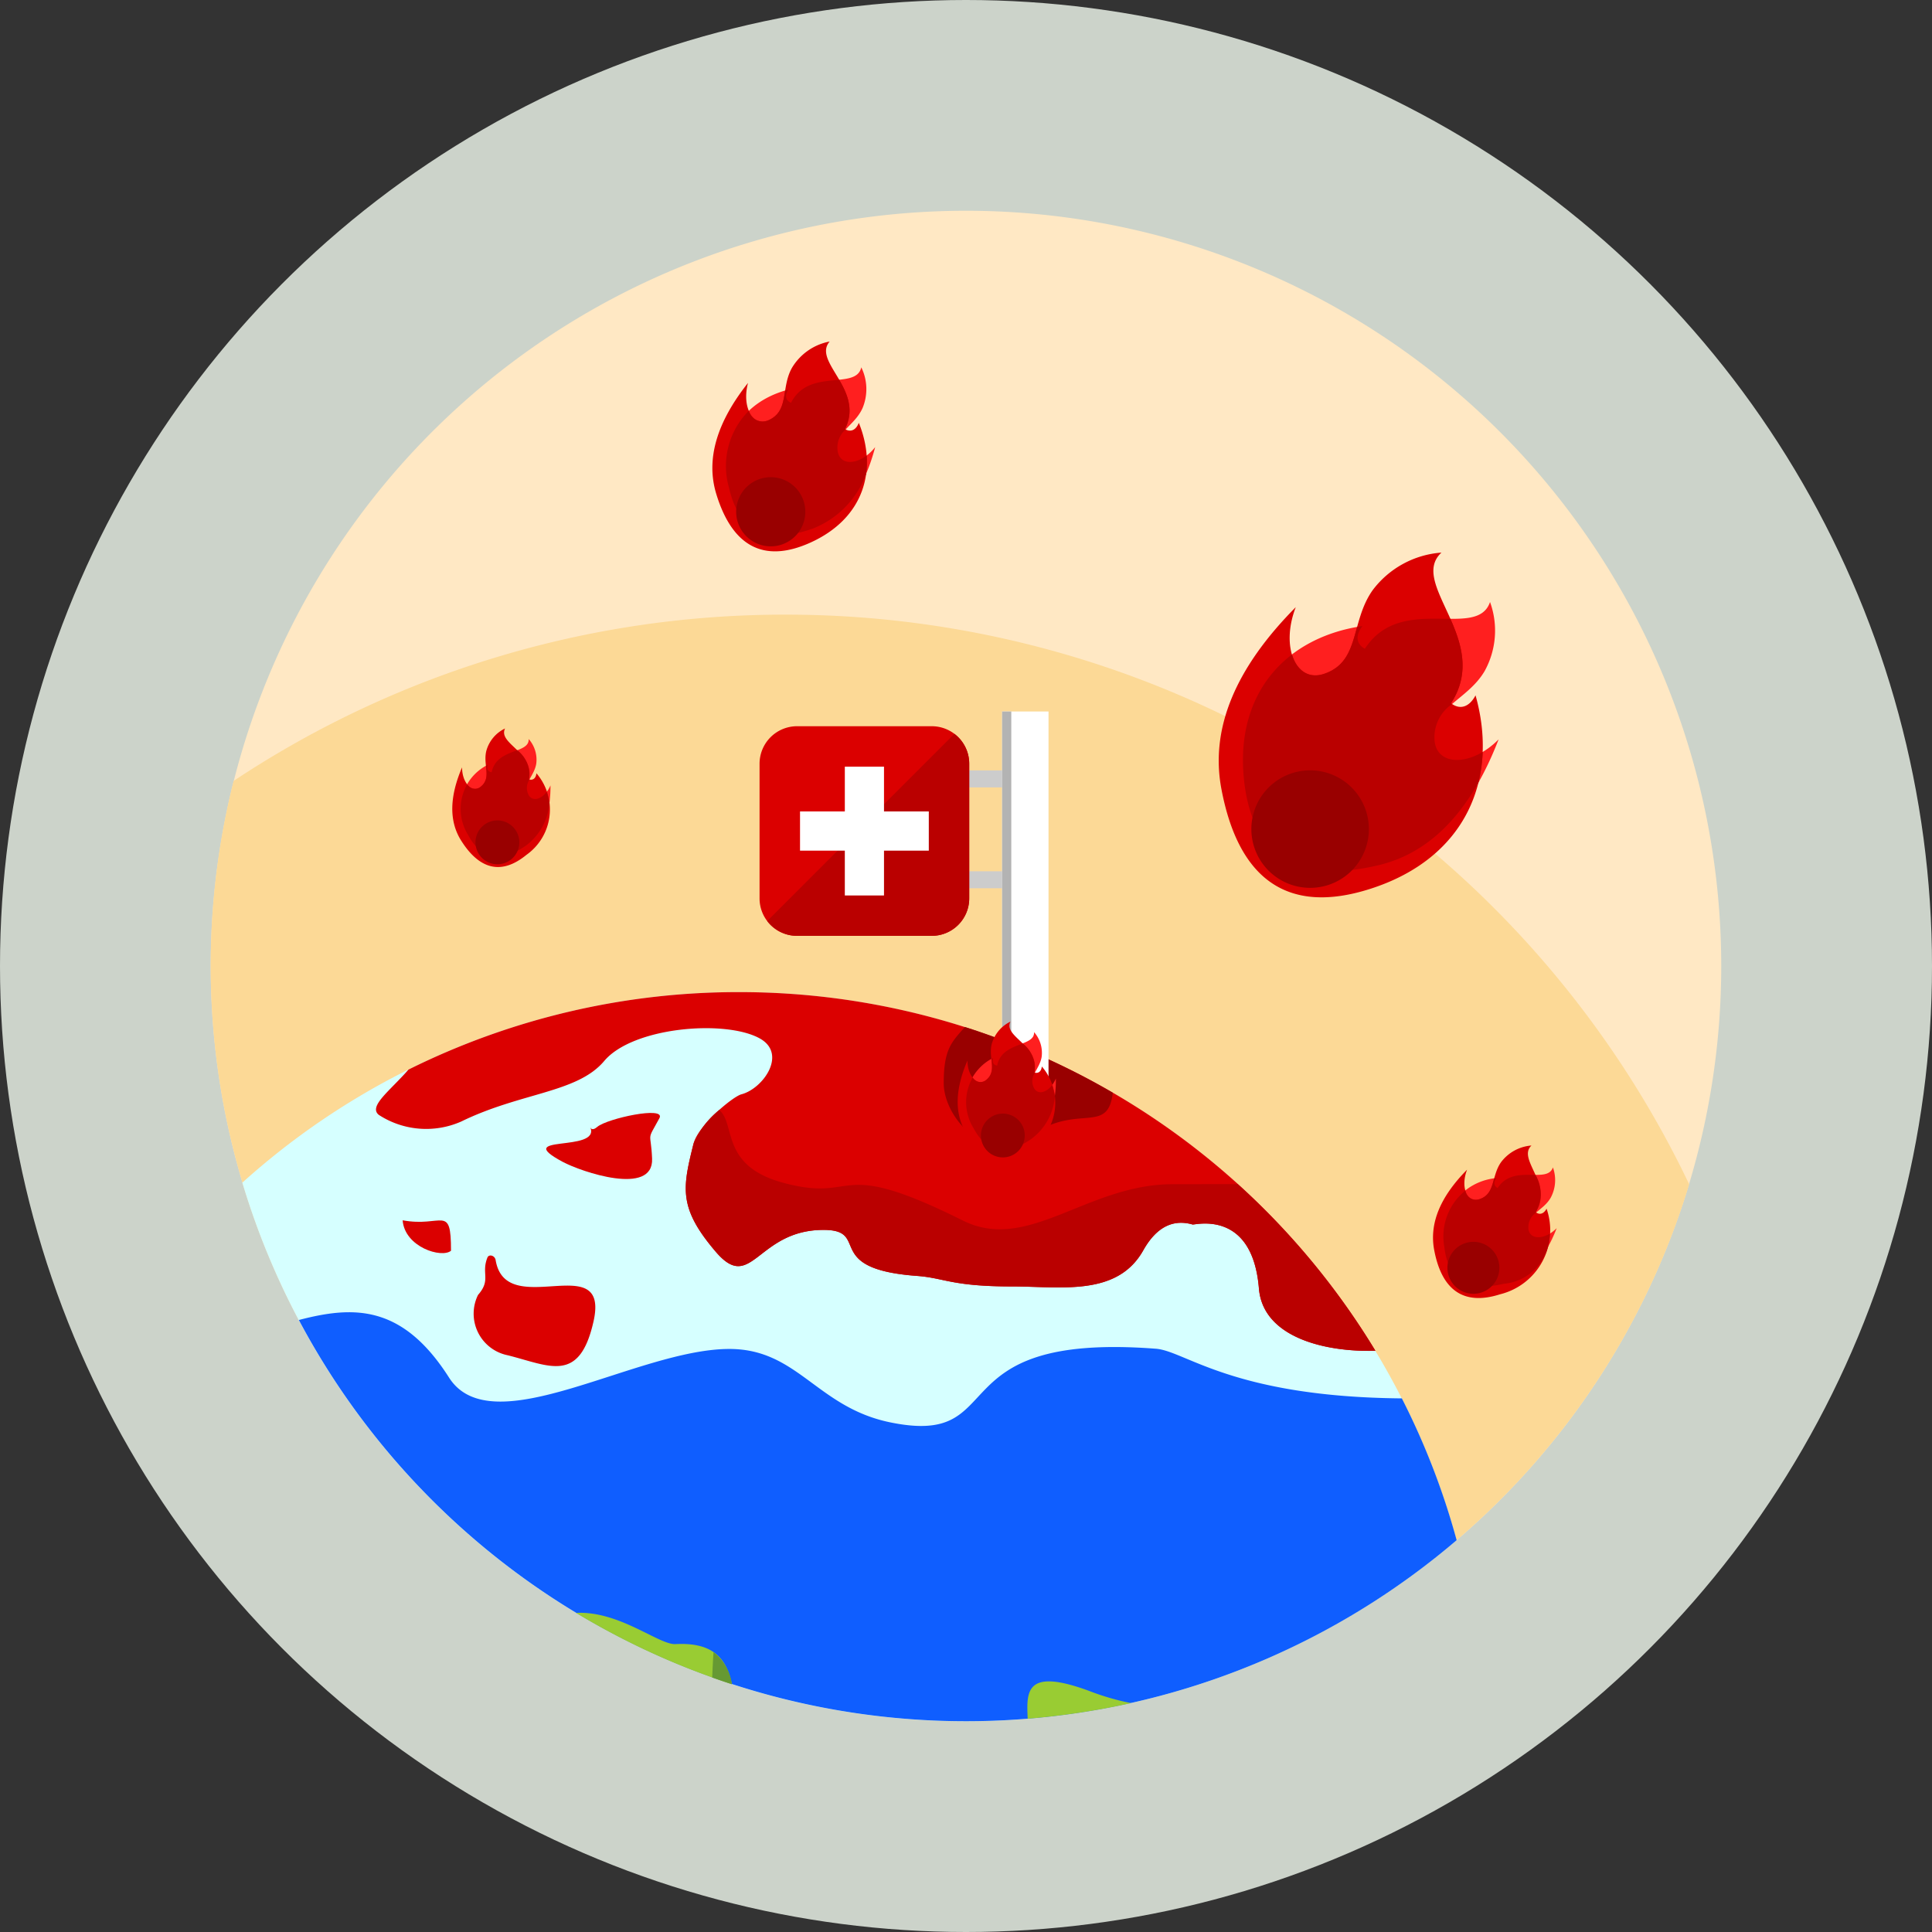 <svg xmlns="http://www.w3.org/2000/svg" width="165" height="165" viewBox="0 0 165 165">
  <rect x="0" y="0" width="165" height="165" fill="#333333" stroke="none"/>
  <g id="_17" data-name="17" transform="translate(-2374 8407.498)">
    <circle id="Elipse_5415" data-name="Elipse 5415" cx="82.5" cy="82.5" r="82.5" transform="translate(2374 -8407.498)" fill="#ccd3ca"/>
    <g id="desastre" transform="translate(2392 -8389.498)">
      <path id="Trazado_690161" data-name="Trazado 690161" d="M64.5,0A64.5,64.5,0,1,0,129,64.5,64.5,64.5,0,0,0,64.5,0Z" fill="#ffe8c4"/>
      <path id="Trazado_690162" data-name="Trazado 690162" d="M49.129,136.367a85.023,85.023,0,0,0-47.176,14.2A64.513,64.513,0,0,0,126.26,185.013,85.446,85.446,0,0,0,49.129,136.367Z" transform="translate(0 -101.874)" fill="#fcd996"/>
      <path id="Trazado_690163" data-name="Trazado 690163" d="M53.1,263.816a63.237,63.237,0,0,0-42.434,16.272,64.506,64.506,0,0,0,103.692,30.538A63.494,63.494,0,0,0,53.1,263.816Z" transform="translate(-7.969 -197.086)" fill="#d6ffff"/>
      <path id="Trazado_690164" data-name="Trazado 690164" d="M123.92,379.267c-14.455-.125-18.487-4.046-21-4.24-18.96-1.449-12.22,8.464-22.731,6.28-6.24-1.3-7.861-6.261-13.7-6.261-7.912,0-20.273,8.206-23.944,2.442-4.006-6.287-8.2-6.124-12.824-4.915a64.507,64.507,0,0,0,98.879,18.805A63.3,63.3,0,0,0,123.92,379.267Z" transform="translate(-22.197 -277.84)" fill="#0f5eff"/>
      <path id="Trazado_690165" data-name="Trazado 690165" d="M131.812,476.06c-1.412.072-4.789-2.852-8.492-2.666a64.039,64.039,0,0,0,13.315,6.09C136.176,477.349,135.107,475.889,131.812,476.06Z" transform="translate(-92.127 -353.647)" fill="#9c3"/>
      <path id="Trazado_690166" data-name="Trazado 690166" d="M169.423,486.657c-.046.705-.081,1.43-.11,2.169.557.2,1.117.391,1.68.573A4.165,4.165,0,0,0,169.423,486.657Z" transform="translate(-126.487 -363.561)" fill="#693"/>
      <path id="Trazado_690167" data-name="Trazado 690167" d="M280.978,497.355c-5.493-2.021-5.329.11-5.235,2.381a64.99,64.99,0,0,0,8.833-1.335A21.272,21.272,0,0,1,280.978,497.355Z" transform="translate(-205.975 -370.949)" fill="#9c3"/>
      <path id="Trazado_690168" data-name="Trazado 690168" d="M117.6,305.8c-.155.133-.472.356-.6.034.908,2.2-6.837.55-2.362,2.954,1.576.849,7.777,2.969,7.639-.273-.1-2.439-.518-1.369.626-3.455C123.477,303.991,118.439,305.087,117.6,305.8Z" transform="translate(-84.586 -227.564)" fill="#db0000"/>
      <path id="Trazado_690169" data-name="Trazado 690169" d="M90.664,353.151c-.07-.428-.578-.527-.7-.235-.559,1.384.339,1.9-.806,3.2a3.622,3.622,0,0,0,2.524,5.15c3.564.887,6.134,2.476,7.339-2.882C100.444,352.074,91.548,358.38,90.664,353.151Z" transform="translate(-66.333 -263.524)" fill="#db0000"/>
      <path id="Trazado_690170" data-name="Trazado 690170" d="M64.785,340.86c.18,2.3,3.339,3.261,4.131,2.6C68.917,339.423,68.181,341.486,64.785,340.86Z" transform="translate(-48.398 -254.642)" fill="#db0000"/>
      <path id="Trazado_690171" data-name="Trazado 690171" d="M86.81,263.816a63.237,63.237,0,0,0-28.246,6.617c-1.572,1.809-3.449,3.136-2.533,3.868a7.41,7.41,0,0,0,7.043.565c5.127-2.5,9.9-2.431,12.208-5.169,2.452-2.912,10.36-3.553,13.287-1.923,2.366,1.32.283,4.285-1.572,4.77-.751.2-3.7,2.658-4.092,4.221-.944,3.792-1.306,5.483,1.919,9.249,3.055,3.557,3.506-1.889,9.186-1.889,4.092,0-.186,3.329,7.978,3.929,2.347.174,2.965.9,8.124.9,4.152,0,8.97.884,11.2-3.079,1.213-2.162,2.694-2.647,4.217-2.211.19.053,5.106-1.327,5.663,5.461.347,4.224,5.728,5.446,9.948,5.324A63.43,63.43,0,0,0,86.81,263.816Z" transform="translate(-41.678 -197.086)" fill="#db0000"/>
      <path id="Trazado_690172" data-name="Trazado 690172" d="M207.527,309.957c-1.344-.011-3.132,0-5.559,0-7.322,0-12.358,5.889-17.932,3.1-11.133-5.559-8.8-1.426-15.4-3.239-5.322-1.464-3.965-5-5.4-6.2a7.349,7.349,0,0,0-2.192,2.882c-.944,3.792-1.306,5.483,1.919,9.249,3.055,3.557,3.506-1.889,9.186-1.889,4.092,0-.186,3.329,7.978,3.929,2.347.174,2.965.9,8.124.9,4.152,0,8.97.884,11.2-3.079,1.215-2.162,2.694-2.647,4.217-2.211.19.053,5.106-1.327,5.663,5.46.347,4.224,5.728,5.446,9.948,5.324A63.978,63.978,0,0,0,207.527,309.957Z" transform="translate(-119.812 -226.822)" fill="#ba0000"/>
      <path id="Trazado_690173" data-name="Trazado 690173" d="M249.3,275.6c-1.126,1.278-1.811,1.877-1.811,4.793s3.614,7.125,7.531,4.425,6.5.008,6.907-3.606A63.317,63.317,0,0,0,249.3,275.6Z" transform="translate(-184.892 -205.89)" fill="#900"/>
      <path id="Trazado_690174" data-name="Trazado 690174" d="M251.871,199.022h5.807v-1.449h-5.807v1.449Zm0-10.064v1.452h5.807v-1.452Z" transform="translate(-188.162 -141.163)" fill="#ccc"/>
      <path id="Trazado_690175" data-name="Trazado 690175" d="M200.012,174.042H188.5a3.205,3.205,0,0,0-3.2,3.195v11.515a3.2,3.2,0,0,0,3.2,3.193h11.514a3.2,3.2,0,0,0,3.193-3.193V177.237A3.2,3.2,0,0,0,200.012,174.042Z" transform="translate(-138.431 -130.02)" fill="#db0000"/>
      <path id="Trazado_690176" data-name="Trazado 690176" d="M203.872,176.62l-15.985,15.987a3.2,3.2,0,0,0,2.543,1.263h11.514a3.2,3.2,0,0,0,3.193-3.193V179.161A3.193,3.193,0,0,0,203.872,176.62Z" transform="translate(-140.363 -131.946)" fill="#ba0000"/>
      <path id="Trazado_690177" data-name="Trazado 690177" d="M267.184,169.064V206.1a4.524,4.524,0,0,0,2.55-.869,8.094,8.094,0,0,1,1.416-.789V169.064Z" transform="translate(-199.602 -126.301)" fill="#fff"/>
      <path id="Trazado_690178" data-name="Trazado 690178" d="M267.184,169.064V206.1a4.081,4.081,0,0,0,.787-.087V169.064Z" transform="translate(-199.602 -126.301)" fill="#b3b3b3"/>
      <path id="Trazado_690179" data-name="Trazado 690179" d="M206.13,191.521V187.7h-3.346v3.822h-3.826v3.348h3.826V198.7h3.346V194.87h3.826v-3.348Z" transform="translate(-148.633 -140.222)" fill="#fff"/>
      <path id="Trazado_690180" data-name="Trazado 690180" d="M364.875,143.986c-.318-2.916,2.776-3.436,4.272-5.98a7.149,7.149,0,0,0,.461-5.9c-1.1,3.265-7.59-.792-10.688,3.993-.736-.4-.84-1.126-.21-1.938-6.416.94-10.951,5.643-10.1,13.246.724,6.45,4.676,8.8,11.493,7.171,4.573-1.09,7.935-4.77,10.238-10.739C368.068,146.136,365.114,146.178,364.875,143.986Z" transform="translate(-260.354 -98.693)" fill="#ff1f1f"/>
      <path id="Trazado_690181" data-name="Trazado 690181" d="M362.28,127.609c-.546,1.024-1.342,1.251-2.093.675,3.5-5.4-3.676-10.227-.819-12.868a8.087,8.087,0,0,0-5.868,3.2c-1.934,2.715-1.041,6.147-4.2,7.167-2.368.762-3.691-2.306-2.374-5.707-5.092,5.134-7.337,10.3-6.352,15.521,1.468,7.785,5.716,10.773,12.7,8.54C361.516,141.51,364.269,134.658,362.28,127.609Z" transform="translate(-254.263 -86.222)" fill="#db0000"/>
      <path id="Trazado_690182" data-name="Trazado 690182" d="M364.875,148.194a3.424,3.424,0,0,1,1.494-3.163.716.716,0,0,1-.091-.067c1.682-2.6.9-5.061-.053-7.211-2.4-.008-5.457-.3-7.305,2.556-.736-.4-.84-1.126-.21-1.938-.152.023-.3.046-.453.072-.493,1.778-.874,3.375-2.861,4.02-1.312.421-2.3-.334-2.7-1.665-2.961,2.26-4.63,5.942-4.086,10.819.724,6.452,4.676,8.8,11.493,7.171,3.542-.846,6.353-3.242,8.513-7.049a12.854,12.854,0,0,0,.366-2.616C367.035,150.276,365.068,149.965,364.875,148.194Z" transform="translate(-260.354 -102.902)" fill="#ba0000"/>
      <path id="Trazado_690183" data-name="Trazado 690183" d="M359.1,189.741a5.018,5.018,0,1,0,1.483,6.94A5.02,5.02,0,0,0,359.1,189.741Z" transform="translate(-262.482 -141.145)" fill="#900"/>
      <path id="Trazado_690184" data-name="Trazado 690184" d="M183.624,60.115c-.375-1.687,1.4-2.188,2.108-3.773a4.216,4.216,0,0,0-.108-3.481c-.434,1.983-4.491.027-5.995,3.03-.457-.19-.563-.607-.247-1.121-3.691.965-6.04,4.01-5.051,8.4.84,3.728,3.3,4.846,7.186,3.455,2.605-.937,4.329-3.307,5.292-6.947C185.63,61.166,183.9,61.378,183.624,60.115Z" transform="translate(-130.067 -39.49)" fill="#ff1f1f"/>
      <path id="Trazado_690185" data-name="Trazado 690185" d="M181.871,51.094c-.252.637-.7.819-1.181.537,1.7-3.392-2.81-5.745-1.31-7.48a4.775,4.775,0,0,0-3.225,2.256c-.956,1.714-.21,3.663-1.989,4.459-1.337.6-2.309-1.1-1.759-3.181-2.645,3.333-3.623,6.5-2.709,9.488,1.361,4.459,4.04,5.931,7.982,4.175C182.326,59.278,183.491,55.091,181.871,51.094Z" transform="translate(-126.524 -32.983)" fill="#db0000"/>
      <path id="Trazado_690186" data-name="Trazado 690186" d="M186.081,63.528c-1.062.8-2.231.743-2.459-.277a2.029,2.029,0,0,1,.667-1.949l-.061-.03c.819-1.627.2-3.019-.493-4.213-1.405.148-3.212.174-4.111,1.966-.455-.188-.561-.6-.246-1.121-.087.023-.173.049-.26.076-.173,1.066-.292,2.029-1.412,2.529a1.217,1.217,0,0,1-1.689-.8,6.671,6.671,0,0,0-1.687,6.591c.838,3.726,3.3,4.846,7.186,3.455a7.918,7.918,0,0,0,4.524-4.676A7.57,7.57,0,0,0,186.081,63.528Z" transform="translate(-130.064 -42.626)" fill="#ba0000"/>
      <path id="Trazado_690187" data-name="Trazado 690187" d="M181.677,90.268a2.953,2.953,0,1,0,1.316,3.963A2.955,2.955,0,0,0,181.677,90.268Z" transform="translate(-132.528 -67.201)" fill="#900"/>
      <path id="Trazado_690188" data-name="Trazado 690188" d="M90.168,183.108c-.508-.971.493-1.572.664-2.66a2.66,2.66,0,0,0-.648-2.1c.066,1.282-2.74.766-3.159,2.848-.311-.038-.446-.273-.339-.641A4.192,4.192,0,0,0,85,186.526c1.134,2.135,2.825,2.412,4.968.91,1.437-1,2.1-2.742,2.078-5.127C91.573,183.417,90.553,183.834,90.168,183.108Z" transform="translate(-63.033 -133.233)" fill="#ff1f1f"/>
      <path id="Trazado_690189" data-name="Trazado 690189" d="M88.735,178.632c-.049.432-.294.618-.633.523.472-2.355-2.679-3.041-2.048-4.35a3,3,0,0,0-1.6,1.915c-.3,1.206.48,2.271-.472,3.056-.717.591-1.595-.292-1.6-1.649-1.062,2.476-1.134,4.577-.076,6.253,1.576,2.5,3.46,2.95,5.576,1.217A4.74,4.74,0,0,0,88.735,178.632Z" transform="translate(-60.921 -130.59)" fill="#db0000"/>
      <path id="Trazado_690190" data-name="Trazado 690190" d="M91.725,185.7c-.518.668-1.24.83-1.549.243a1.277,1.277,0,0,1,.083-1.3l-.04-.011a2.637,2.637,0,0,0-1.007-2.5c-.836.33-1.934.645-2.182,1.888-.311-.038-.446-.273-.339-.641a1.681,1.681,0,0,0-.146.089c.072.681.159,1.29-.442,1.78a.769.769,0,0,1-1.164-.2,4.225,4.225,0,0,0,.068,4.312c1.134,2.135,2.825,2.412,4.965.91a5.005,5.005,0,0,0,1.987-3.61A4.674,4.674,0,0,0,91.725,185.7Z" transform="translate(-63.039 -136.066)" fill="#ba0000"/>
      <path id="Trazado_690191" data-name="Trazado 690191" d="M91.63,205.882a1.872,1.872,0,1,0,1.466,2.2A1.876,1.876,0,0,0,91.63,205.882Z" transform="translate(-66.78 -153.779)" fill="#900"/>
      <path id="Trazado_690192" data-name="Trazado 690192" d="M260.818,282.091c-.51-.967.489-1.57.662-2.658a2.672,2.672,0,0,0-.649-2.109c.067,1.282-2.74.77-3.159,2.852-.311-.042-.444-.277-.337-.645a4.2,4.2,0,0,0-1.689,5.976c1.139,2.139,2.829,2.412,4.971.91,1.435-1,2.1-2.742,2.076-5.127C262.221,282.4,261.2,282.819,260.818,282.091Z" transform="translate(-190.518 -207.177)" fill="#ff1f1f"/>
      <path id="Trazado_690193" data-name="Trazado 690193" d="M259.381,277.617c-.049.428-.294.614-.633.52.474-2.355-2.679-3.041-2.05-4.35A3.027,3.027,0,0,0,255.1,275.7c-.3,1.206.48,2.275-.472,3.06-.715.588-1.6-.292-1.6-1.653-1.064,2.476-1.134,4.577-.074,6.253,1.576,2.5,3.458,2.95,5.574,1.217A4.739,4.739,0,0,0,259.381,277.617Z" transform="translate(-188.404 -204.535)" fill="#db0000"/>
      <path id="Trazado_690194" data-name="Trazado 690194" d="M262.373,284.7c-.518.668-1.24.827-1.549.239a1.27,1.27,0,0,1,.083-1.3l-.042-.011a2.633,2.633,0,0,0-1-2.491c-.834.326-1.934.645-2.184,1.888-.311-.042-.444-.277-.337-.645-.051.03-.1.061-.148.087.072.683.161,1.293-.442,1.786a.772.772,0,0,1-1.164-.2,4.218,4.218,0,0,0,.068,4.308c1.136,2.139,2.827,2.412,4.968.91a5,5,0,0,0,1.985-3.61A4.853,4.853,0,0,0,262.373,284.7Z" transform="translate(-190.521 -210.022)" fill="#ba0000"/>
      <path id="Trazado_690195" data-name="Trazado 690195" d="M262.283,304.873a1.87,1.87,0,1,0,1.466,2.2A1.867,1.867,0,0,0,262.283,304.873Z" transform="translate(-194.269 -227.73)" fill="#900"/>
      <path id="Trazado_690196" data-name="Trazado 690196" d="M423.528,328.258c-.142-1.289,1.227-1.517,1.888-2.643a3.168,3.168,0,0,0,.2-2.609c-.487,1.445-3.358-.349-4.727,1.764-.326-.174-.372-.5-.093-.853a4.975,4.975,0,0,0-4.467,5.859c.32,2.848,2.067,3.891,5.081,3.17,2.023-.485,3.511-2.112,4.528-4.751C424.94,329.21,423.634,329.225,423.528,328.258Z" transform="translate(-310.992 -241.304)" fill="#ff1f1f"/>
      <path id="Trazado_690197" data-name="Trazado 690197" d="M422.379,321.007c-.243.455-.593.553-.927.3,1.549-2.389-1.625-4.52-.362-5.692a3.585,3.585,0,0,0-2.594,1.418c-.855,1.2-.463,2.719-1.856,3.167-1.048.341-1.634-1.016-1.05-2.522-2.252,2.271-3.246,4.554-2.808,6.864.648,3.443,2.527,4.763,5.616,3.781A5.63,5.63,0,0,0,422.379,321.007Z" transform="translate(-308.296 -235.783)" fill="#db0000"/>
      <path id="Trazado_690198" data-name="Trazado 690198" d="M423.53,330.123a1.518,1.518,0,0,1,.664-1.4.221.221,0,0,1-.042-.03,3.117,3.117,0,0,0-.023-3.186c-1.062,0-2.414-.133-3.231,1.126-.326-.174-.372-.5-.093-.853a1.729,1.729,0,0,0-.2.034c-.22.781-.387,1.49-1.266,1.771a.911.911,0,0,1-1.195-.732,5.011,5.011,0,0,0-1.8,4.786c.318,2.848,2.065,3.891,5.079,3.17a4.3,4.3,0,0,0,3.928-4.277C424.488,331.044,423.617,330.9,423.53,330.123Z" transform="translate(-310.997 -243.17)" fill="#ba0000"/>
      <path id="Trazado_690199" data-name="Trazado 690199" d="M420.972,348.486a2.218,2.218,0,1,0,.656,3.068A2.217,2.217,0,0,0,420.972,348.486Z" transform="translate(-311.933 -260.073)" fill="#900"/>
    </g>
  </g>
</svg>
